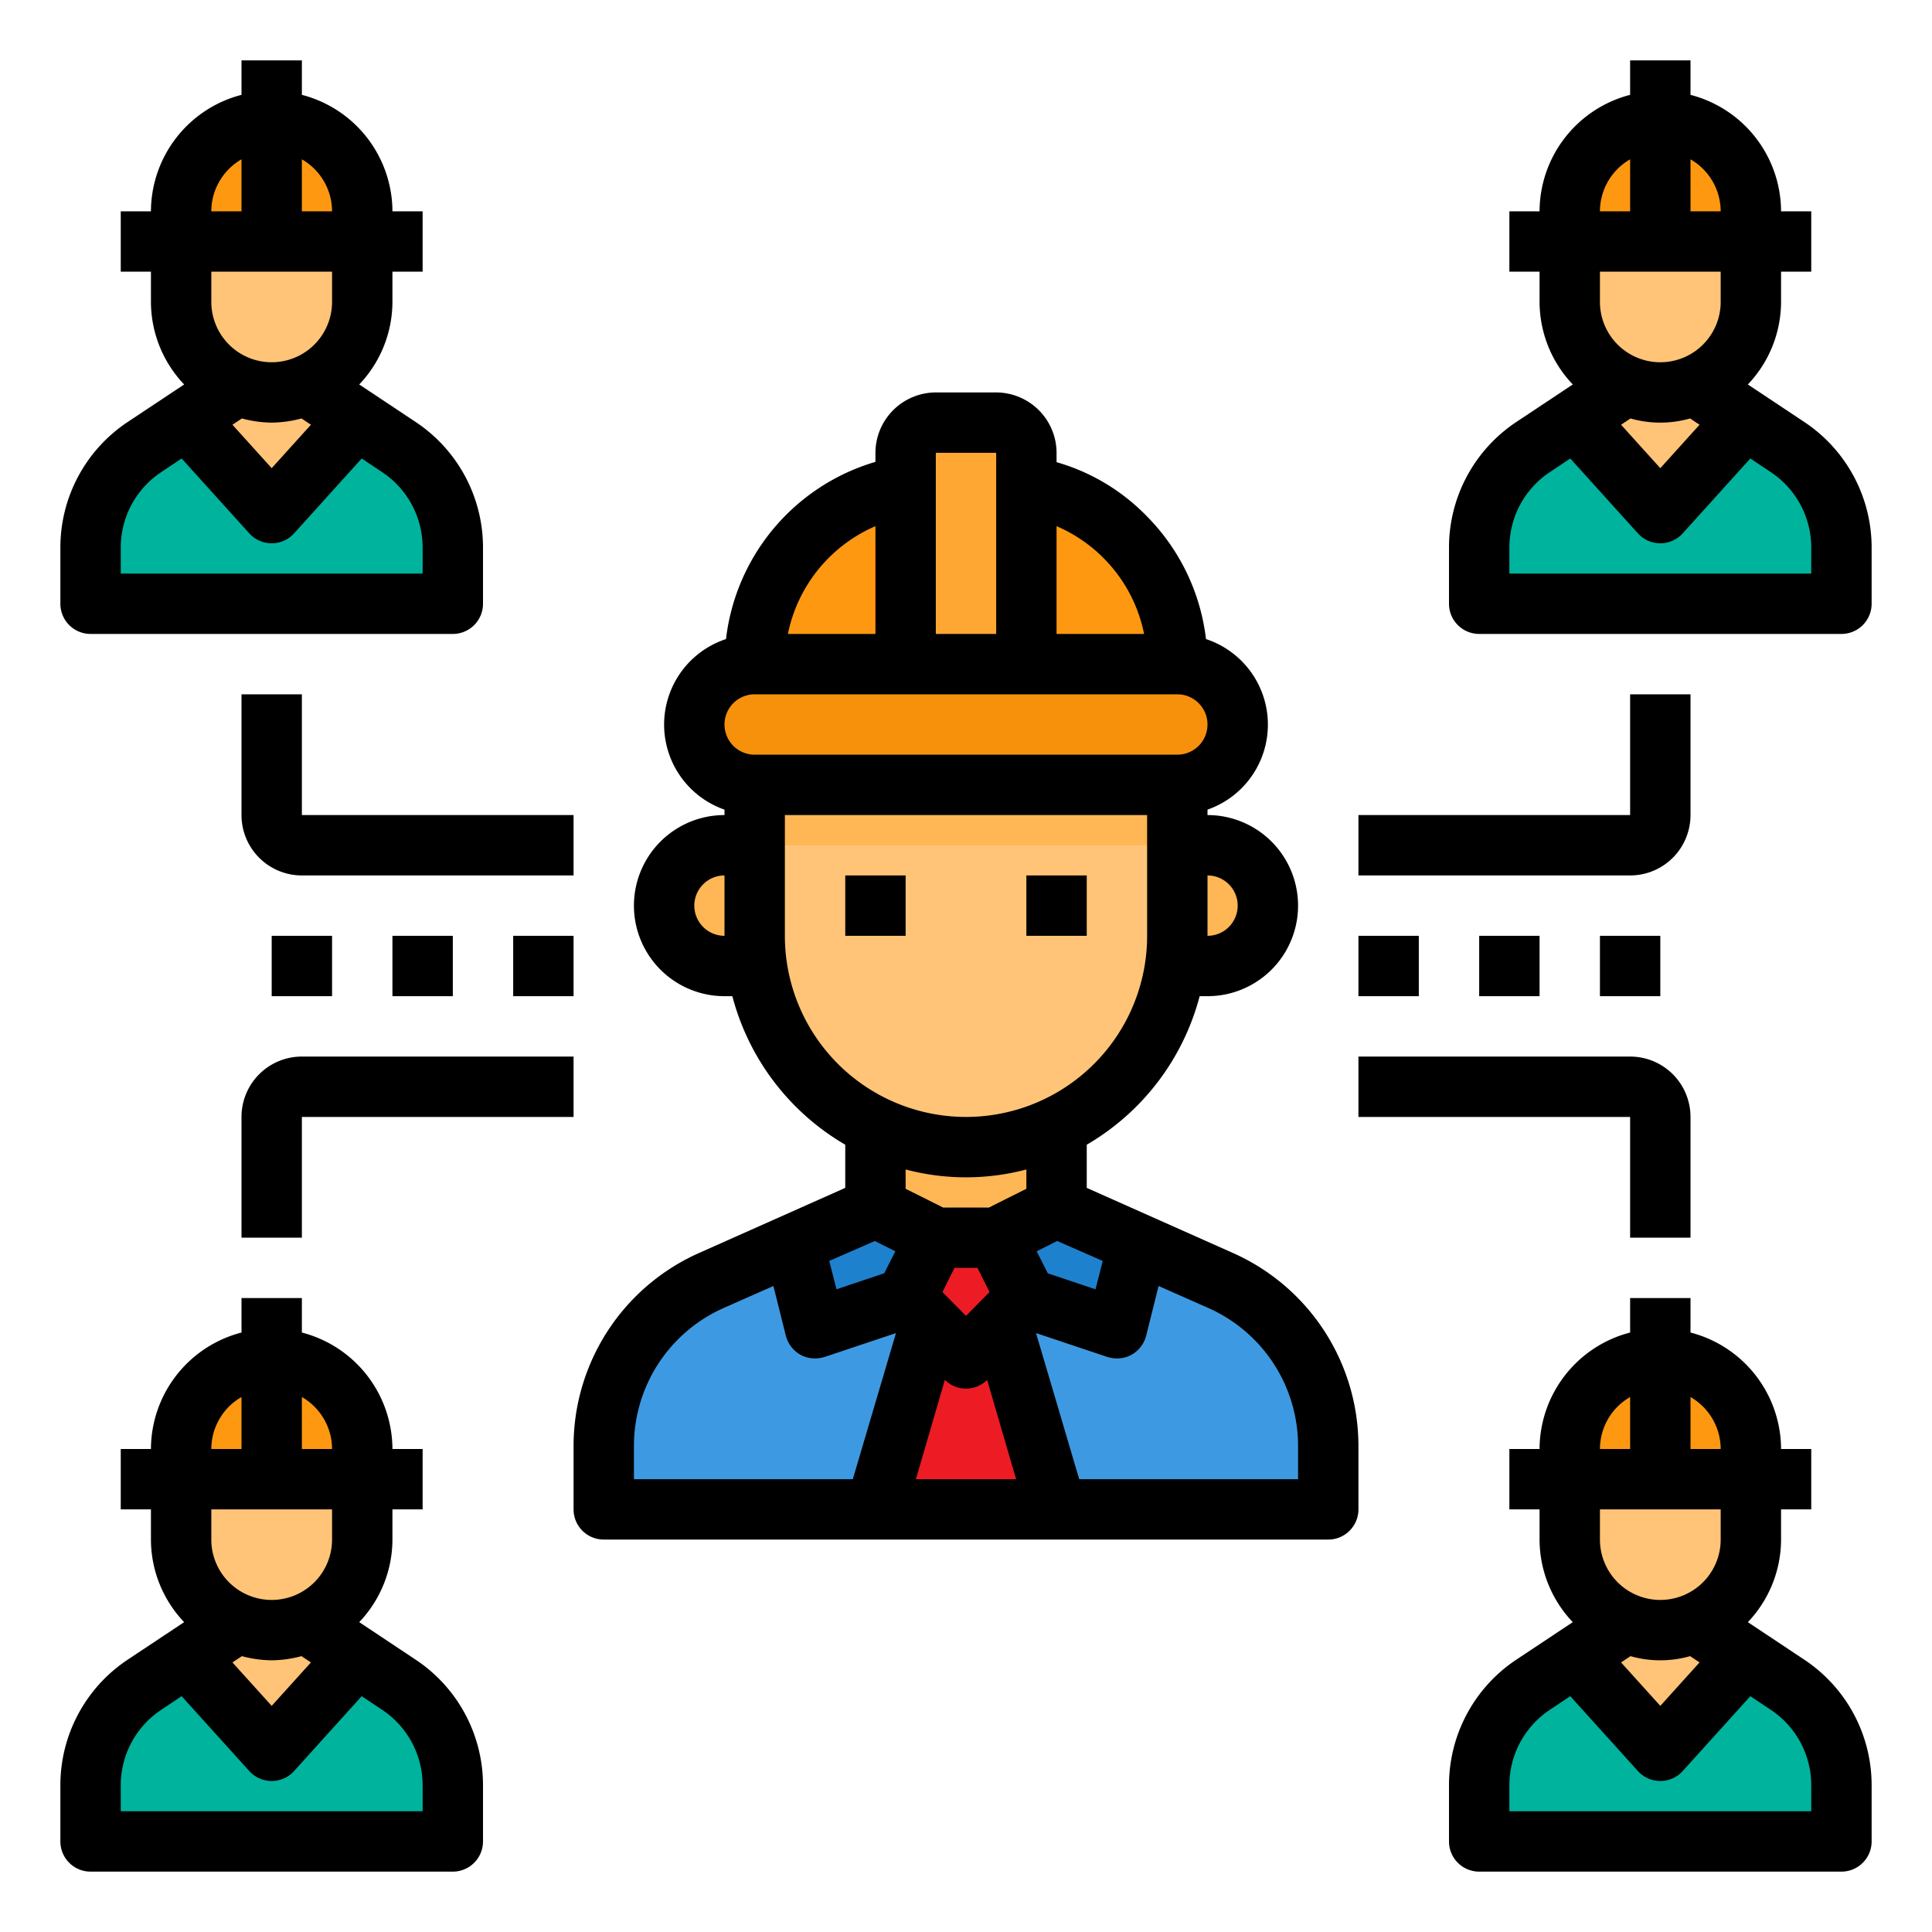 <svg xmlns="http://www.w3.org/2000/svg" viewBox="0 0 64 64"><g id="Engineer-Company-Network-Worker-Team"><path d="M61,59.14V61H49V59.14a4,4,0,0,1,1.78-3.33l1.4-.93L55,58l2.82-3.12,1.4.93A4,4,0,0,1,61,59.14Z" style="fill:#00b39d"/><path d="M61,18.14V20H49V18.14a4,4,0,0,1,1.78-3.33l1.4-.93L55,17l2.82-3.12,1.4.93A4,4,0,0,1,61,18.14Z" style="fill:#00b39d"/><path d="M58,49v2a2.991,2.991,0,0,1-1.85,2.77,2.99,2.99,0,0,1-2.3,0A2.991,2.991,0,0,1,52,51V49h6Z" style="fill:#ffc477"/><path d="M58,48v1H55V45a3,3,0,0,1,3,3Z" style="fill:#ff9811"/><path d="M58,8v2a2.991,2.991,0,0,1-1.85,2.77,2.99,2.99,0,0,1-2.3,0A2.991,2.991,0,0,1,52,10V8h6Z" style="fill:#ffc477"/><path d="M58,7V8H55V4a3,3,0,0,1,3,3Z" style="fill:#ff9811"/><path d="M57.82,13.88,55,17l-2.82-3.12,1.67-1.11a2.99,2.99,0,0,0,2.3,0Z" style="fill:#ffc477"/><path d="M57.82,54.88,55,58l-2.82-3.12,1.67-1.11a2.99,2.99,0,0,0,2.3,0Z" style="fill:#ffc477"/><path d="M55,45v4H52V48A3,3,0,0,1,55,45Z" style="fill:#ff9811"/><path d="M55,4V8H52V7A3,3,0,0,1,55,4Z" style="fill:#ff9811"/><path d="M15,59.14V61H3V59.14a4,4,0,0,1,1.78-3.33l1.4-.93L9,58l2.82-3.12,1.4.93A4,4,0,0,1,15,59.14Z" style="fill:#00b39d"/><path d="M15,18.14V20H3V18.14a4,4,0,0,1,1.78-3.33l1.4-.93L9,17l2.82-3.12,1.4.93A4,4,0,0,1,15,18.14Z" style="fill:#00b39d"/><path d="M12,49v2a2.991,2.991,0,0,1-1.85,2.77,2.99,2.99,0,0,1-2.3,0A2.991,2.991,0,0,1,6,51V49h6Z" style="fill:#ffc477"/><path d="M12,48v1H9V45a3,3,0,0,1,3,3Z" style="fill:#ff9811"/><path d="M12,8v2a2.991,2.991,0,0,1-1.85,2.77,2.99,2.99,0,0,1-2.3,0A2.991,2.991,0,0,1,6,10V8h6Z" style="fill:#ffc477"/><path d="M12,7V8H9V4a3,3,0,0,1,3,3Z" style="fill:#ff9811"/><path d="M11.82,13.88,9,17,6.18,13.88l1.67-1.11a2.99,2.99,0,0,0,2.3,0Z" style="fill:#ffc477"/><path d="M11.82,54.88,9,58,6.18,54.88l1.67-1.11a2.99,2.99,0,0,0,2.3,0Z" style="fill:#ffc477"/><path d="M9,45v4H6V48A3,3,0,0,1,9,45Z" style="fill:#ff9811"/><path d="M9,4V8H6V7A3,3,0,0,1,9,4Z" style="fill:#ff9811"/><path d="M44,47.9V50H35l-1.82-6.18L34,43l3,1,.7-2.8,2.74,1.22A6,6,0,0,1,44,47.9Z" style="fill:#3d9ae2"/><path d="M40.41,22.59A1.955,1.955,0,0,1,41,24a2.006,2.006,0,0,1-2,2H25a2.015,2.015,0,0,1-2-2,2.006,2.006,0,0,1,2-2H39A1.955,1.955,0,0,1,40.41,22.59Z" style="fill:#f7910c"/><path d="M39,22H34V16.09A5.984,5.984,0,0,1,38.91,21,5.47,5.47,0,0,1,39,22Z" style="fill:#ff9811"/><polygon points="37.7 41.2 37 44 34 43 33 41 35 40 37.7 41.2" style="fill:#1e81ce"/><polygon points="33.18 43.82 35 50 29 50 30.82 43.82 32 45 33.18 43.82" style="fill:#ed1c24"/><path d="M34,16.09V22H30V15a1,1,0,0,1,1-1h2a1,1,0,0,1,1,1Z" style="fill:#ffa733"/><polygon points="33 41 34 43 33.18 43.82 32 45 30.82 43.82 30 43 31 41 33 41" style="fill:#ed1c24"/><polygon points="31 41 30 43 27 44 26.3 41.2 29 40 31 41" style="fill:#1e81ce"/><path d="M30.82,43.82,29,50H20V47.9a6,6,0,0,1,3.56-5.48L26.3,41.2,27,44l3-1Z" style="fill:#3d9ae2"/><path d="M30,16.09V22H25a5.47,5.47,0,0,1,.09-1A5.992,5.992,0,0,1,30,16.09Z" style="fill:#ff9811"/><polygon points="35 37 35 40 33 41 31 41 29 40 29 37 35 37" style="fill:#ffc477"/><path d="M26,28v4H24a2,2,0,0,1,0-4Z" style="fill:#ffb655"/><path d="M42,30a2.006,2.006,0,0,1-2,2H38V28h2A2.006,2.006,0,0,1,42,30Z" style="fill:#ffb655"/><path d="M35,37v2.32a6.958,6.958,0,0,1-6,0V37Z" style="fill:#ffb655"/><path d="M39,28v3a5.474,5.474,0,0,1-.08,1A6.952,6.952,0,0,1,35,37.32,6.982,6.982,0,0,1,25.08,32,5.474,5.474,0,0,1,25,31V26H39Z" style="fill:#ffc477"/><rect x="25" y="26" width="14" height="2" style="fill:#ffb655"/><path d="M59.771,54.98,57.9,53.736A3.981,3.981,0,0,0,59,51V50h1V48H59a4,4,0,0,0-3-3.858V43H54v1.142A4,4,0,0,0,51,48H50v2h1v1a3.981,3.981,0,0,0,1.1,2.736L50.228,54.98A4.993,4.993,0,0,0,48,59.142V61a1,1,0,0,0,1,1H61a1,1,0,0,0,1-1V59.142A4.991,4.991,0,0,0,59.771,54.98Zm-5.758-.118a3.6,3.6,0,0,0,1.974,0l.313.208L55,56.509,53.7,55.07ZM57,48H56V46.278A1.993,1.993,0,0,1,57,48Zm-3-1.722V48H53A1.993,1.993,0,0,1,54,46.278ZM57,50v1a2,2,0,0,1-4,0V50Zm3,10H50v-.858a3,3,0,0,1,1.337-2.5l.68-.454,2.241,2.48a1,1,0,0,0,1.484,0l2.24-2.48.681.454A3,3,0,0,1,60,59.142Z"/><path d="M13.771,54.98,11.9,53.736A3.981,3.981,0,0,0,13,51V50h1V48H13a4,4,0,0,0-3-3.858V43H8v1.142A4,4,0,0,0,5,48H4v2H5v1a3.981,3.981,0,0,0,1.1,2.736L4.228,54.98A4.993,4.993,0,0,0,2,59.142V61a1,1,0,0,0,1,1H15a1,1,0,0,0,1-1V59.142A4.991,4.991,0,0,0,13.771,54.98Zm-5.758-.118A3.978,3.978,0,0,0,9,55a3.978,3.978,0,0,0,.987-.138l.313.208L9,56.509,7.7,55.07ZM11,48H10V46.278A1.993,1.993,0,0,1,11,48ZM8,46.278V48H7A1.993,1.993,0,0,1,8,46.278ZM11,50v1a2,2,0,0,1-4,0V50Zm3,10H4v-.858a3,3,0,0,1,1.337-2.5l.68-.454,2.241,2.48a1,1,0,0,0,1.484,0l2.24-2.48.681.454A3,3,0,0,1,14,59.142Z"/><path d="M59.771,13.98,57.9,12.736A3.981,3.981,0,0,0,59,10V9h1V7H59a4,4,0,0,0-3-3.858V2H54V3.142A4,4,0,0,0,51,7H50V9h1v1a3.981,3.981,0,0,0,1.1,2.736L50.228,13.98A4.993,4.993,0,0,0,48,18.142V20a1,1,0,0,0,1,1H61a1,1,0,0,0,1-1V18.142A4.991,4.991,0,0,0,59.771,13.98Zm-5.758-.118a3.6,3.6,0,0,0,1.974,0l.313.208L55,15.509,53.7,14.07ZM57,7H56V5.278A1.993,1.993,0,0,1,57,7ZM54,5.278V7H53A1.993,1.993,0,0,1,54,5.278ZM57,9v1a2,2,0,0,1-4,0V9Zm3,10H50v-.858a3,3,0,0,1,1.337-2.5l.68-.454,2.241,2.48a1,1,0,0,0,1.484,0l2.24-2.48.681.454A3,3,0,0,1,60,18.142Z"/><path d="M3,21H15a1,1,0,0,0,1-1V18.142a4.991,4.991,0,0,0-2.229-4.162L11.9,12.736A3.981,3.981,0,0,0,13,10V9h1V7H13a4,4,0,0,0-3-3.858V2H8V3.142A4,4,0,0,0,5,7H4V9H5v1a3.981,3.981,0,0,0,1.1,2.736L4.228,13.98A4.993,4.993,0,0,0,2,18.142V20A1,1,0,0,0,3,21Zm5.013-7.138A3.978,3.978,0,0,0,9,14a3.978,3.978,0,0,0,.987-.138l.313.208L9,15.509,7.7,14.07ZM11,7H10V5.278A1.993,1.993,0,0,1,11,7ZM8,5.278V7H7A1.993,1.993,0,0,1,8,5.278ZM11,9v1a2,2,0,0,1-4,0V9ZM4,18.142a3,3,0,0,1,1.337-2.5l.68-.454,2.241,2.48a1,1,0,0,0,1.484,0l2.24-2.48.681.454A3,3,0,0,1,14,18.142V19H4Z"/><path d="M56,27V23H54v4H45v2h9A2,2,0,0,0,56,27Z"/><path d="M54,41h2V37a2,2,0,0,0-2-2H45v2h9Z"/><rect x="53" y="31" width="2" height="2"/><rect x="49" y="31" width="2" height="2"/><rect x="45" y="31" width="2" height="2"/><path d="M19,27H10V23H8v4a2,2,0,0,0,2,2h9Z"/><path d="M8,37v4h2V37h9V35H10A2,2,0,0,0,8,37Z"/><rect x="9" y="31" width="2" height="2"/><rect x="13" y="31" width="2" height="2"/><rect x="17" y="31" width="2" height="2"/><rect x="28" y="29" width="2" height="2"/><rect x="34" y="29" width="2" height="2"/><path d="M40.85,41.51,36,39.35V37.92A8.06,8.06,0,0,0,39.74,33H40a3,3,0,0,0,0-6v-.18a2.983,2.983,0,0,0-.05-5.65,6.934,6.934,0,0,0-2-4.11A6.756,6.756,0,0,0,35,15.31V15a2.006,2.006,0,0,0-2-2H31a2.006,2.006,0,0,0-2,2v.3a6.96,6.96,0,0,0-4.95,5.87A2.983,2.983,0,0,0,24,26.82V27a3,3,0,0,0,0,6h.26A8.06,8.06,0,0,0,28,37.92v1.43l-4.85,2.16A7,7,0,0,0,19,47.9V50a1,1,0,0,0,1,1H44a1,1,0,0,0,1-1V47.9A7,7,0,0,0,40.85,41.51ZM24,31a1,1,0,0,1,0-2ZM36.53,41.77l-.24.94-1.58-.53-.37-.73.68-.34ZM41,30a1,1,0,0,1-1,1V29A1,1,0,0,1,41,30ZM35,17.43A4.946,4.946,0,0,1,37.9,21H35ZM31,15h2v6H31Zm-2,2.43V21H26.1A4.961,4.961,0,0,1,29,17.43ZM24,24a1,1,0,0,1,1-1H39a1,1,0,0,1,0,2H25A1,1,0,0,1,24,24Zm2,7V27H38v4a6,6,0,0,1-12,0Zm2.98,10.11.68.34-.37.73-1.58.53-.24-.94ZM28.25,49H21V47.9a5,5,0,0,1,2.97-4.57l1.65-.73.41,1.64a1.017,1.017,0,0,0,.49.64A1,1,0,0,0,27,45a1.185,1.185,0,0,0,.32-.05l2.36-.79Zm2.09,0,.96-3.29a.99.99,0,0,0,1.4,0L33.66,49Zm.88-6.2.4-.8h.76l.4.8-.78.79ZM34,39.38,32.76,40H31.24L30,39.38v-.64a7.822,7.822,0,0,0,4,0ZM43,49H35.75l-1.43-4.84,2.36.79A1.185,1.185,0,0,0,37,45a1,1,0,0,0,.48-.12,1.017,1.017,0,0,0,.49-.64l.41-1.64,1.65.73A5,5,0,0,1,43,47.9Z"/></g></svg>